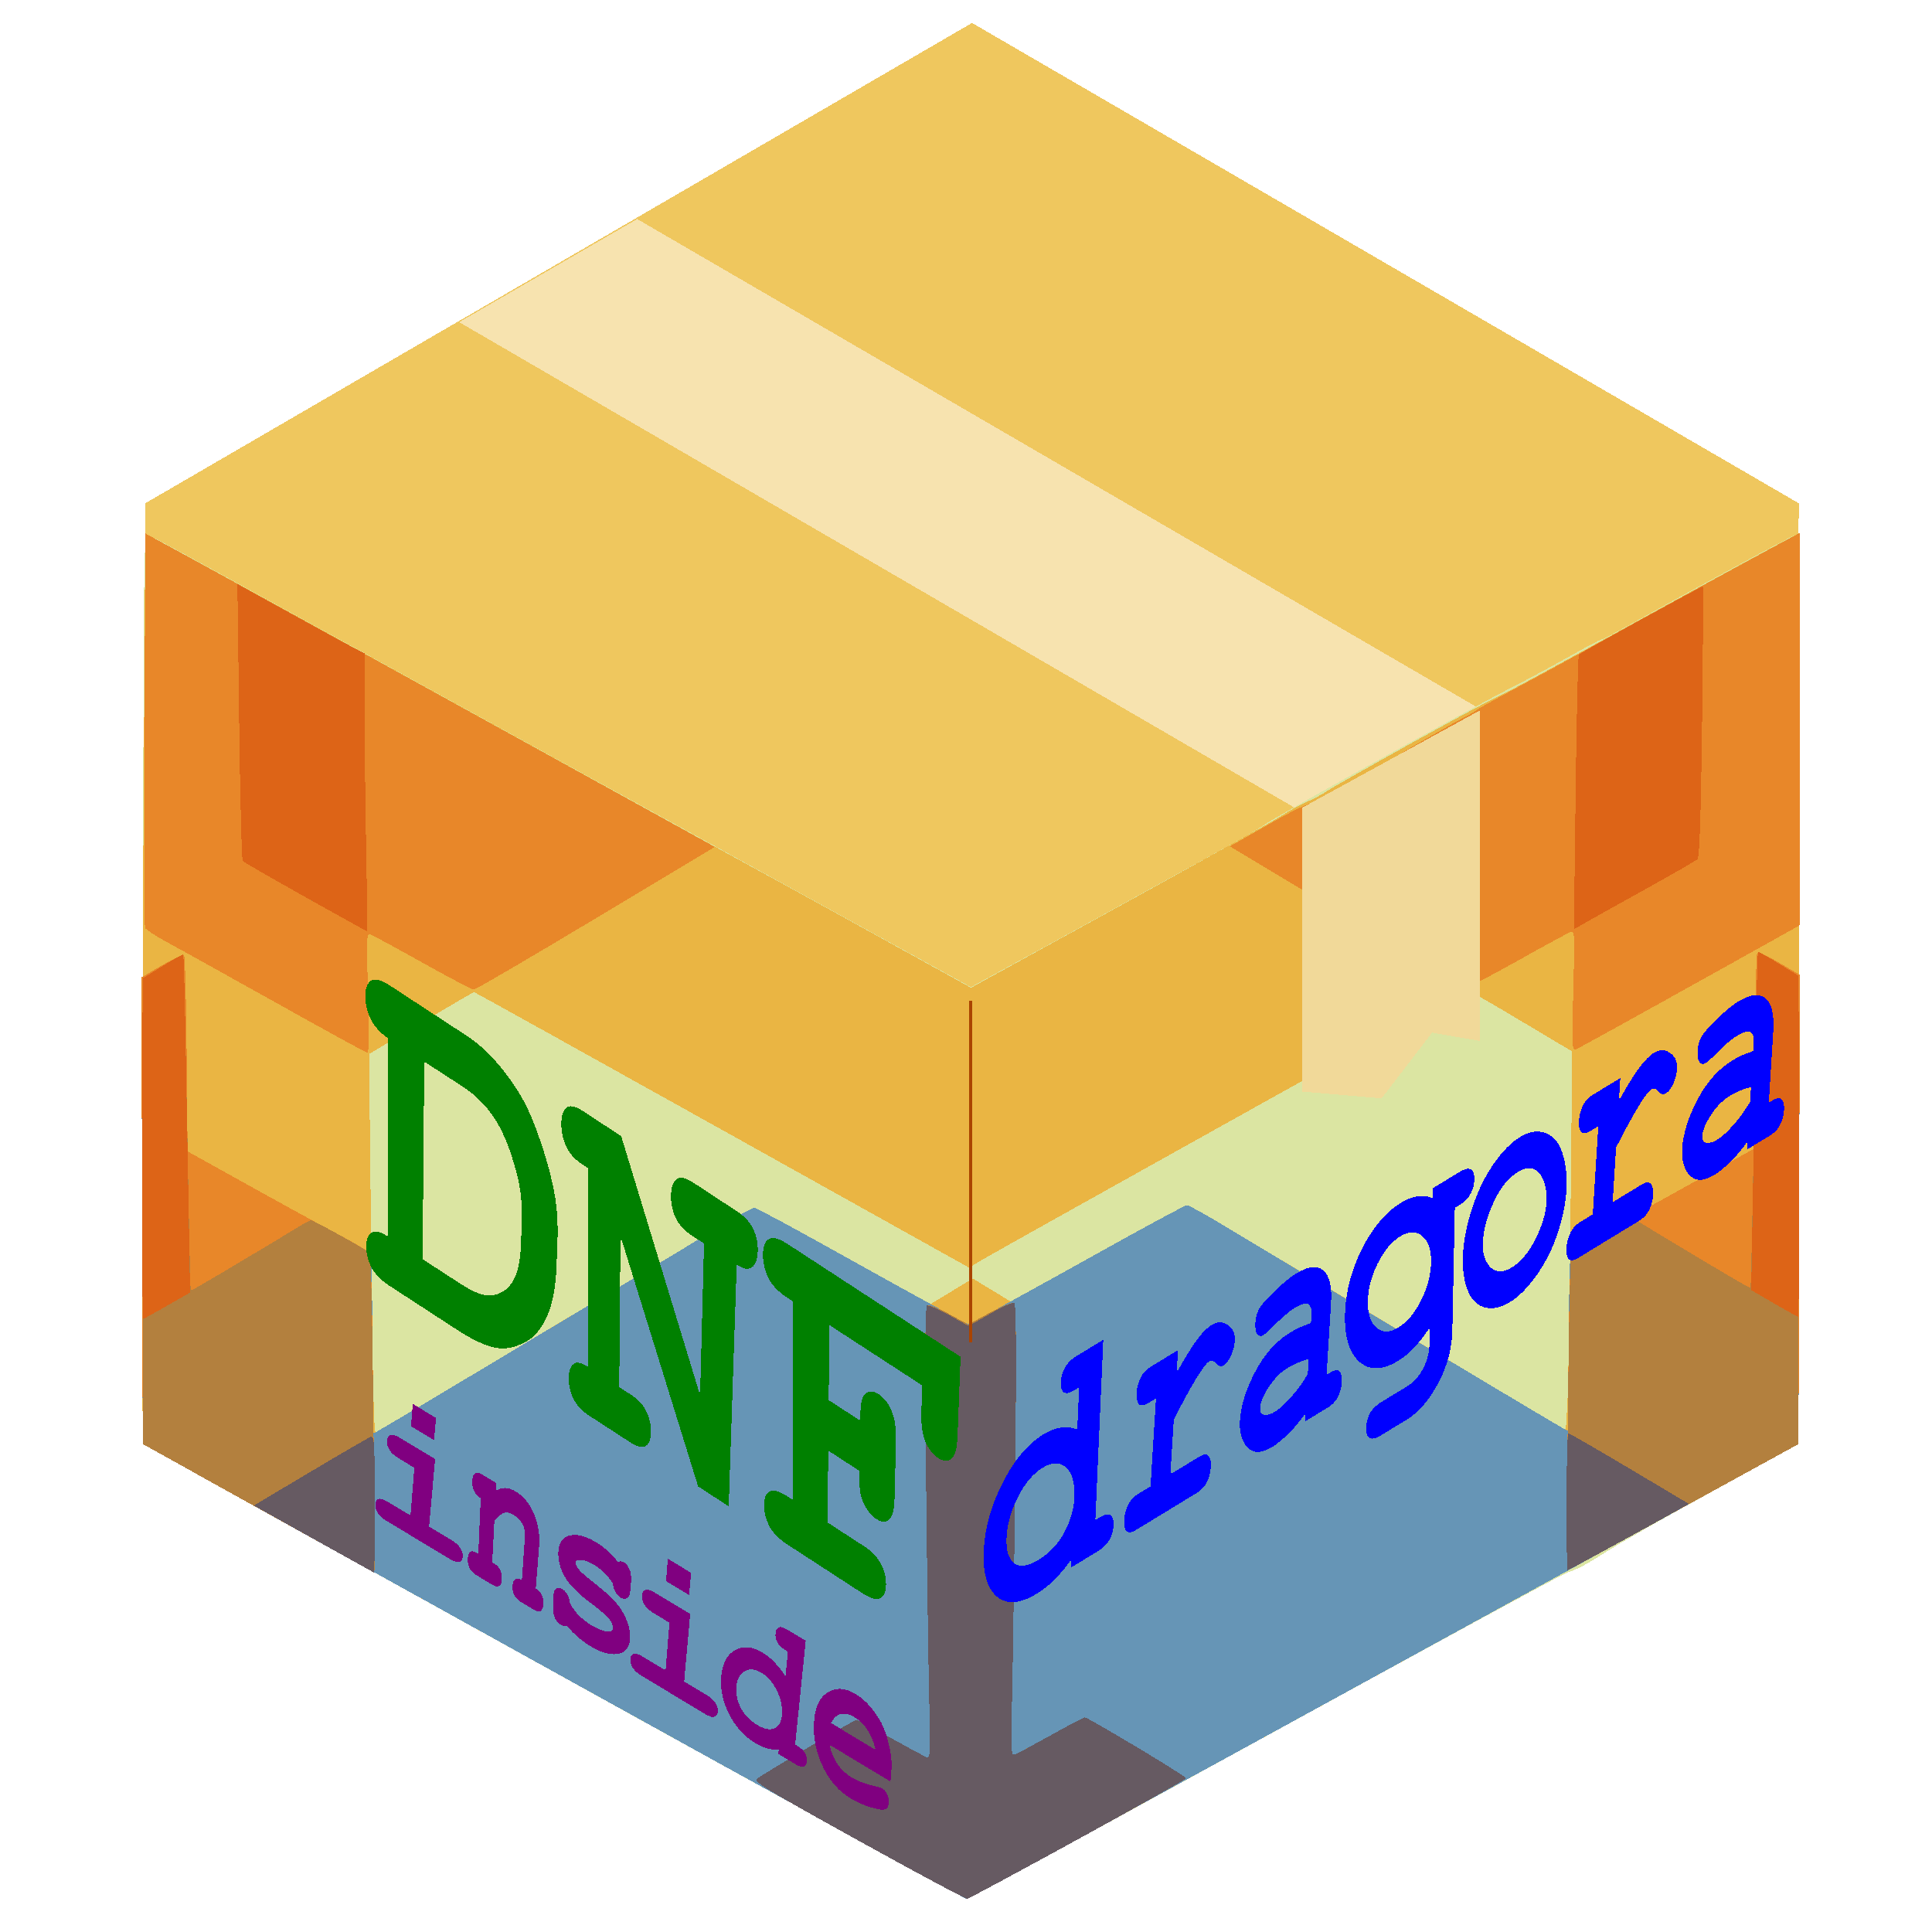 <?xml version="1.0" encoding="UTF-8" standalone="no"?>
<svg
   xmlns:dc="http://purl.org/dc/elements/1.1/"
   xmlns:cc="http://creativecommons.org/ns#"
   xmlns:rdf="http://www.w3.org/1999/02/22-rdf-syntax-ns#"
   xmlns:svg="http://www.w3.org/2000/svg"
   xmlns="http://www.w3.org/2000/svg"
   xmlns:sodipodi="http://sodipodi.sourceforge.net/DTD/sodipodi-0.dtd"
   xmlns:inkscape="http://www.inkscape.org/namespaces/inkscape"
   sodipodi:docname="dnfdragora-logo.svg"
   inkscape:version="0.91 r13725"
   version="1.1"
   id="svg4136"
   width="16"
   viewBox="0 0 16 16"
   height="16"
   inkscape:export-filename="F:\dev\dnfdragora\share\images\256x256\dnfdragora-logo.png"
   inkscape:export-xdpi="1440"
   inkscape:export-ydpi="1440"
   shape-rendering="crispEdges">
  <sodipodi:namedview
     inkscape:current-layer="svg4136"
     inkscape:window-maximized="1"
     inkscape:window-y="-8"
     inkscape:window-x="-8"
     inkscape:cy="8.6891373"
     inkscape:cx="1.9925415"
     inkscape:zoom="28.963094"
     inkscape:snap-bbox="true"
     inkscape:snap-grids="true"
     showgrid="false"
     id="namedview4152"
     inkscape:window-height="1137"
     inkscape:window-width="1920"
     inkscape:pageshadow="2"
     inkscape:pageopacity="0"
     guidetolerance="10"
     gridtolerance="10"
     objecttolerance="10"
     borderopacity="1"
     bordercolor="#666666"
     pagecolor="#ffffff"
     units="px" />
  <defs
     id="defs4154" />
  <path
     d="m 0.437,16.883 c -0.001,0 -0.002,0.001 -0.002,0.003 0,0.001 0.001,0.003 0.002,0.003 0.001,0 0.002,-0.001 0.002,-0.003 0,-0.001 -0.001,-0.003 -0.002,-0.003 z"
     id="path4138"
     inkscape:export-xdpi="839"
     inkscape:export-ydpi="839"
     style="opacity:1;fill:none;stroke:none;stroke-opacity:1"
     inkscape:connector-curvature="0" />
  <path
     d="m 1.203,4.168 6.847,-3.978 6.847,3.978 -0.004,0.525 L 8.05,8.674 1.206,4.7 1.203,4.168 Z"
     id="path4140"
     inkscape:export-xdpi="72.573555"
     inkscape:export-ydpi="72.573555"
     inkscape:connector-curvature="0"
     style="fill:#efc75e" />
  <path
     d="M 3.803,2.668 11.281,7.014 12.63,6.088 5.277,1.814 Z"
     id="path4148"
     inkscape:export-xdpi="72.573555"
     inkscape:export-ydpi="72.573555"
     inkscape:connector-curvature="0"
     style="fill:#f7e3af" />
  <g
     id="g6718"
     transform="matrix(0.021,0,0,0.021,0.263,3.635)"
     inkscape:export-xdpi="72.573555"
     inkscape:export-ydpi="72.573555">
    <path
       style="fill:#dbe5a2"
       d="m 369.256,575.615 c -0.825,0.177 -61.125,-32.717 -134,-73.098 C 162.381,462.137 89.481,421.736 73.256,412.738 l -29.5,-16.361 0.012,-98.86 c 0.006,-54.373 0.119,-135.184 0.25,-179.579 0.226,-76.405 0.332,-80.683 1.988,-80.055 0.963,0.365 12.55,6.582 25.75,13.816 13.2,7.234 45.6,25.083 72,39.665 26.4,14.581 66.45,36.646 89,49.033 22.55,12.387 62.741,34.498 89.313,49.136 l 48.313,26.614 5.187,-2.845 c 2.853,-1.564 8.337,-4.557 12.187,-6.65 3.85,-2.093 11.387,-6.211 16.75,-9.15 5.362,-2.94 14.25,-7.82 19.75,-10.845 5.5,-3.025 14.5,-7.975 20,-11 5.5,-3.025 14.613,-8.025 20.25,-11.111 5.638,-3.086 12.275,-6.769 14.75,-8.185 2.475,-1.416 6.3,-3.779 8.5,-5.251 2.2,-1.472 22.417,-12.9 44.928,-25.395 22.51,-12.495 45.46,-24.99 51,-27.767 5.54,-2.777 15.539,-8.141 22.219,-11.92 6.681,-3.779 12.502,-6.871 12.935,-6.871 0.434,0 5.205,-2.475 10.603,-5.5 5.398,-3.025 14.202,-7.913 19.565,-10.863 5.362,-2.949 17.625,-9.628 27.25,-14.841 9.625,-5.213 18.289,-9.761 19.253,-10.107 1.667,-0.598 1.74,8.182 1.5,178.95 l -0.253,179.579 -33.029,18.141 c -18.166,9.978 -36.616,20.44 -41,23.25 -4.384,2.81 -9.519,5.904 -11.412,6.875 -1.893,0.971 -4.593,2.104 -6,2.517 -1.407,0.413 -54.758,29.413 -118.558,64.444 -63.8,35.031 -116.675,63.837 -117.5,64.014 z"
       id="path6732"
       inkscape:connector-curvature="0" />
    <path
       style="fill:#eab543"
       d="m 368.696,575.803 c -0.583,0.011 -73.933,-40.355 -163,-89.702 L 43.756,396.38 43.525,337.018 c -0.127,-32.649 0.098,-113.454 0.5,-179.566 l 0.731,-120.204 18.5,10.029 c 10.175,5.516 29.975,16.357 44,24.092 14.025,7.735 34.275,18.901 45,24.814 10.725,5.913 32.775,18.064 49,27.003 16.225,8.939 38.05,20.992 48.5,26.785 10.45,5.793 25.75,14.206 34,18.697 8.25,4.49 26.025,14.253 39.5,21.695 13.475,7.442 29.593,16.356 35.817,19.808 l 11.317,6.278 3.683,-2.035 c 2.026,-1.119 28.433,-15.628 58.683,-32.241 30.25,-16.614 57.328,-31.74 60.174,-33.614 2.846,-1.874 7.285,-4.313 9.865,-5.419 2.58,-1.106 5.877,-2.842 7.326,-3.859 1.449,-1.016 15.91,-9.246 32.135,-18.288 16.225,-9.042 31.525,-17.316 34,-18.386 2.475,-1.07 14.625,-7.516 27,-14.323 12.375,-6.807 34.425,-18.923 49,-26.924 14.575,-8.001 30.664,-16.755 35.753,-19.453 l 9.253,-4.906 -0.253,179.69 -0.253,179.69 -163.5,89.702 c -89.925,49.336 -163.977,89.711 -164.561,89.722 z M 137.506,390.927 c 1.238,-0.803 23.625,-14.263 49.75,-29.913 26.125,-15.65 50.119,-30.007 53.321,-31.906 3.201,-1.899 8.151,-4.856 11,-6.571 2.849,-1.716 11.254,-6.775 18.679,-11.243 7.425,-4.468 14.031,-8.127 14.681,-8.131 0.649,-0.004 16.53,8.562 35.291,19.036 l 34.11,19.042 8.386,-5.065 8.386,-5.065 7.526,4.569 7.526,4.569 34.117,-19.046 c 18.764,-10.475 34.648,-19.043 35.297,-19.039 0.649,0.004 7.256,3.662 14.681,8.131 7.425,4.468 15.86,9.528 18.743,11.243 2.884,1.716 13.684,8.161 24,14.324 10.316,6.162 35.182,21.08 55.257,33.15 20.075,12.07 36.57,21.878 36.655,21.796 0.086,-0.082 0.41,-5.1 0.722,-11.15 0.312,-6.05 0.86,-39.596 1.218,-74.546 l 0.652,-63.546 -20.736,-12.354 c -20.311,-12.101 -20.79,-12.322 -23.374,-10.818 -1.451,0.845 -43.588,24.344 -93.638,52.221 -50.05,27.877 -93.047,51.928 -95.549,53.447 l -4.549,2.762 -97.397,-54.334 c -53.569,-29.884 -97.596,-54.334 -97.839,-54.334 -0.243,0 -9.659,5.491 -20.924,12.203 l -20.482,12.203 0.727,65.047 c 0.4,35.776 0.816,66.622 0.925,68.547 0.109,1.925 0.286,6.364 0.394,9.865 0.195,6.351 0.2,6.362 2.445,4.906 z"
       id="path6730"
       inkscape:connector-curvature="0" />
    <path
       style="fill:#6695b6"
       d="m 368.692,575.803 c -0.585,0.011 -73.935,-40.357 -163,-89.707 l -161.936,-89.727 -0.255,-92.008 -0.255,-92.008 8.05,-4.72 c 4.428,-2.596 8.368,-4.403 8.755,-4.015 0.388,0.387 0.861,17.951 1.053,39.031 l 0.348,38.327 21.981,12.212 c 12.09,6.717 24.083,13.325 26.652,14.685 2.569,1.36 8.271,4.433 12.671,6.829 4.4,2.396 8.782,4.941 9.738,5.656 1.591,1.19 1.743,4.276 1.798,36.55 0.033,19.387 0.282,35.25 0.554,35.25 0.272,0 22.863,-13.41 50.202,-29.799 27.339,-16.39 52.327,-31.352 55.528,-33.25 3.201,-1.898 8.151,-4.854 11,-6.57 2.849,-1.716 11.254,-6.775 18.679,-11.243 7.425,-4.468 14.026,-8.127 14.669,-8.131 0.643,-0.004 14.593,7.487 31,16.646 16.407,9.159 35.13,19.518 41.607,23.021 l 11.776,6.369 9.724,-5.221 c 5.348,-2.872 24.493,-13.456 42.544,-23.521 18.051,-10.065 33.351,-18.297 34,-18.293 0.649,0.004 7.256,3.662 14.681,8.131 7.425,4.468 15.831,9.528 18.679,11.243 2.849,1.716 7.799,4.672 11,6.57 3.201,1.898 28.189,16.86 55.528,33.25 27.339,16.39 49.93,29.799 50.202,29.799 0.272,0 0.521,-15.863 0.554,-35.25 0.054,-32.273 0.206,-35.36 1.798,-36.55 0.956,-0.715 5.338,-3.26 9.738,-5.656 4.4,-2.396 10.102,-5.469 12.671,-6.829 2.569,-1.36 14.563,-7.969 26.652,-14.685 l 21.981,-12.212 0.348,-38.327 c 0.191,-21.08 0.665,-38.643 1.053,-39.031 0.388,-0.387 4.327,1.419 8.755,4.015 l 8.05,4.72 -0.255,92.513 -0.255,92.513 -163.5,89.702 c -89.925,49.336 -163.979,89.711 -164.564,89.722 z M 132.494,242.142 c -0.406,-0.008 -14.463,-7.686 -31.238,-17.061 -16.775,-9.376 -33.2,-18.526 -36.5,-20.333 -3.3,-1.808 -9.075,-4.992 -12.834,-7.077 -3.759,-2.084 -7.025,-4.29 -7.258,-4.902 -0.233,-0.612 -0.308,-35.854 -0.166,-78.318 l 0.258,-77.206 16,8.753 c 8.8,4.814 30.175,16.565 47.5,26.113 17.325,9.548 39.825,21.953 50,27.567 10.175,5.614 29.975,16.528 44,24.252 14.025,7.725 34.856,19.204 46.291,25.51 l 20.791,11.465 -46.873,28.126 c -25.78,15.469 -47.444,28.126 -48.141,28.126 -0.698,0 -9.661,-4.697 -19.918,-10.439 -10.257,-5.741 -19.506,-10.766 -20.552,-11.165 -1.848,-0.706 -1.884,-0.046 -1.262,22.939 0.352,13.016 0.308,23.659 -0.098,23.651 z m 476.413,-1.405 c -1.492,0.572 -1.577,-1.413 -0.989,-23.143 0.624,-23.087 0.588,-23.748 -1.26,-23.042 -1.046,0.4 -10.295,5.424 -20.552,11.165 -10.257,5.741 -19.22,10.439 -19.916,10.439 -0.696,0 -22.068,-12.48 -47.491,-27.733 l -46.225,-27.733 15.471,-8.766 c 11.086,-6.281 16.099,-8.608 17.684,-8.21 1.604,0.403 4.676,-1.084 11.17,-5.407 4.927,-3.28 16.607,-10.449 25.957,-15.931 9.35,-5.483 18.976,-10.966 21.391,-12.186 2.415,-1.22 4.89,-2.649 5.5,-3.176 0.61,-0.527 8.309,-4.801 17.109,-9.498 8.8,-4.697 21.4,-11.585 28,-15.308 6.6,-3.723 17.4,-9.713 24,-13.312 6.6,-3.599 21.45,-11.701 33,-18.004 11.55,-6.303 22.012,-11.988 23.25,-12.633 l 2.25,-1.172 0,77.34 0,77.34 -7.75,4.344 c -4.263,2.389 -9.775,5.465 -12.25,6.834 -2.475,1.369 -18.499,10.292 -35.609,19.828 -17.11,9.536 -31.843,17.619 -32.74,17.964 z"
       id="path6728"
       inkscape:connector-curvature="0" />
    <path
       style="fill:#e88729"
       d="m 368.882,575.739 c -0.619,0.09 -19.903,-10.242 -42.854,-22.96 -36.75,-20.364 -41.523,-23.28 -40,-24.439 0.951,-0.724 9.975,-6.237 20.054,-12.25 10.079,-6.013 18.686,-10.934 19.127,-10.934 0.441,0 6.439,3.147 13.328,6.994 6.889,3.847 13.293,7.289 14.231,7.649 1.589,0.61 1.666,-1.021 1.123,-23.744 -0.321,-13.419 -0.882,-53.471 -1.248,-89.004 -0.501,-48.736 -0.378,-64.782 0.501,-65.326 0.641,-0.396 4.54,1.131 8.663,3.394 l 7.497,4.115 8.457,-4.61 c 4.651,-2.535 8.978,-4.288 9.615,-3.894 0.869,0.537 0.992,16.836 0.493,65.321 -0.366,35.533 -0.927,75.585 -1.248,89.004 -0.543,22.723 -0.466,24.354 1.123,23.744 0.938,-0.36 7.342,-3.802 14.231,-7.649 6.889,-3.847 12.895,-6.994 13.347,-6.994 0.452,0 9.621,5.257 20.377,11.682 10.756,6.425 19.556,11.981 19.556,12.347 0,0.366 -19.181,11.178 -42.625,24.028 -23.443,12.85 -43.131,23.436 -43.75,23.526 z M 135.093,447.08 c -0.185,-0.042 -20.811,-11.472 -45.836,-25.399 l -45.5,-25.322 -0.255,-92.003 -0.255,-92.003 8.05,-4.72 c 4.428,-2.596 8.368,-4.403 8.755,-4.015 0.388,0.387 0.861,17.951 1.053,39.031 l 0.348,38.327 21.981,12.212 c 12.09,6.717 24.083,13.325 26.652,14.685 2.569,1.36 8.271,4.433 12.671,6.829 4.4,2.396 8.74,4.941 9.644,5.656 1.481,1.171 1.713,7.536 2.336,64.05 0.381,34.513 0.541,62.715 0.356,62.673 z m 470.442,-0.923 c -0.248,0 -0.14,-28.238 0.241,-62.75 0.623,-56.514 0.855,-62.879 2.336,-64.05 0.904,-0.715 5.244,-3.26 9.644,-5.656 4.4,-2.396 10.102,-5.469 12.671,-6.829 2.569,-1.36 14.563,-7.969 26.652,-14.685 l 21.981,-12.212 0.348,-38.327 c 0.191,-21.08 0.665,-38.643 1.053,-39.031 0.388,-0.387 4.327,1.419 8.755,4.015 l 8.05,4.72 -0.255,92.515 -0.255,92.515 -45.385,24.887 c -24.962,13.688 -45.588,24.887 -45.836,24.887 z M 132.494,242.142 c -0.406,-0.008 -14.463,-7.686 -31.238,-17.061 -16.775,-9.376 -33.2,-18.526 -36.5,-20.333 -3.3,-1.808 -9.075,-4.992 -12.834,-7.077 -3.759,-2.084 -7.025,-4.29 -7.258,-4.902 -0.233,-0.612 -0.308,-35.854 -0.166,-78.318 l 0.258,-77.206 16,8.753 c 8.8,4.814 30.175,16.565 47.5,26.113 17.325,9.548 39.825,21.953 50,27.567 10.175,5.614 29.975,16.528 44,24.252 14.025,7.725 34.856,19.204 46.291,25.51 l 20.791,11.465 -46.873,28.126 c -25.78,15.469 -47.444,28.126 -48.141,28.126 -0.698,0 -9.661,-4.697 -19.918,-10.439 -10.257,-5.741 -19.506,-10.766 -20.552,-11.165 -1.848,-0.706 -1.884,-0.046 -1.262,22.939 0.352,13.016 0.308,23.659 -0.098,23.651 z m 476.413,-1.405 c -1.492,0.572 -1.577,-1.413 -0.989,-23.143 0.624,-23.087 0.588,-23.748 -1.26,-23.042 -1.046,0.4 -10.295,5.424 -20.552,11.165 -10.257,5.741 -19.22,10.439 -19.916,10.439 -0.696,0 -22.068,-12.48 -47.491,-27.733 l -46.225,-27.733 15.471,-8.766 c 11.086,-6.281 16.099,-8.608 17.684,-8.21 1.604,0.403 4.676,-1.084 11.17,-5.407 4.927,-3.28 16.607,-10.449 25.957,-15.931 9.35,-5.483 18.976,-10.966 21.391,-12.186 2.415,-1.22 4.89,-2.649 5.5,-3.176 0.61,-0.527 8.309,-4.801 17.109,-9.498 8.8,-4.697 21.4,-11.585 28,-15.308 6.6,-3.723 17.4,-9.713 24,-13.312 6.6,-3.599 21.45,-11.701 33,-18.004 11.55,-6.303 22.012,-11.988 23.25,-12.633 l 2.25,-1.172 0,77.34 0,77.34 -7.75,4.344 c -4.263,2.389 -9.775,5.465 -12.25,6.834 -2.475,1.369 -18.499,10.292 -35.609,19.828 -17.11,9.536 -31.843,17.619 -32.74,17.964 z"
       id="path6726"
       inkscape:connector-curvature="0" />
    <path
       style="fill:#b3803e"
       d="m 368.882,575.739 c -0.619,0.09 -19.903,-10.242 -42.854,-22.96 -36.75,-20.364 -41.523,-23.28 -40,-24.439 0.951,-0.724 9.975,-6.237 20.054,-12.25 10.079,-6.013 18.686,-10.934 19.127,-10.934 0.441,0 6.439,3.147 13.328,6.994 6.889,3.847 13.293,7.289 14.231,7.649 1.589,0.61 1.666,-1.021 1.123,-23.744 -0.321,-13.419 -0.882,-53.471 -1.248,-89.004 -0.501,-48.736 -0.378,-64.782 0.501,-65.326 0.641,-0.396 4.54,1.131 8.663,3.394 l 7.497,4.115 8.457,-4.61 c 4.651,-2.535 8.978,-4.288 9.615,-3.894 0.869,0.537 0.992,16.836 0.493,65.321 -0.366,35.533 -0.927,75.585 -1.248,89.004 -0.543,22.723 -0.466,24.354 1.123,23.744 0.938,-0.36 7.342,-3.802 14.231,-7.649 6.889,-3.847 12.895,-6.994 13.347,-6.994 0.452,0 9.621,5.257 20.377,11.682 10.756,6.425 19.556,11.981 19.556,12.347 0,0.366 -19.181,11.178 -42.625,24.028 -23.443,12.85 -43.131,23.436 -43.75,23.526 z M 135.093,447.08 c -0.185,-0.042 -20.811,-11.472 -45.836,-25.399 l -45.5,-25.322 0,-91.812 0,-91.812 7.849,-4.856 c 4.317,-2.671 7.979,-4.713 8.139,-4.538 0.16,0.175 0.553,14.493 0.874,31.818 0.321,17.325 0.878,47.025 1.239,66 0.36,18.975 0.732,34.597 0.827,34.716 0.095,0.119 7.35,-4.069 16.122,-9.307 8.773,-5.238 16.839,-10.06 17.926,-10.716 1.087,-0.656 4.358,-2.656 7.269,-4.443 2.912,-1.788 5.68,-3.25 6.151,-3.25 0.472,0 5.75,2.728 11.731,6.063 5.98,3.334 11.158,6.372 11.507,6.75 0.349,0.378 0.95,28.925 1.336,63.437 0.386,34.513 0.551,62.715 0.366,62.673 z m 470.442,-0.923 c -0.248,0 -0.135,-28.238 0.251,-62.75 0.386,-34.513 0.988,-63.059 1.336,-63.437 0.349,-0.378 5.527,-3.416 11.507,-6.75 5.98,-3.334 11.259,-6.063 11.731,-6.063 0.472,0 3.24,1.462 6.151,3.25 2.912,1.788 6.183,3.787 7.269,4.443 1.087,0.656 9.153,5.479 17.926,10.716 8.773,5.238 16.028,9.426 16.122,9.307 0.095,-0.119 0.467,-15.741 0.827,-34.716 0.36,-18.975 0.918,-48.675 1.239,-66 0.321,-17.325 0.714,-31.643 0.874,-31.818 0.16,-0.175 3.823,1.867 8.139,4.538 l 7.849,4.856 0,92.325 0,92.325 -45.385,24.887 c -24.962,13.688 -45.588,24.887 -45.836,24.887 z M 132.145,194.112 c -0.214,-0.025 -11.149,-6.082 -24.301,-13.462 -13.152,-7.38 -24.24,-13.772 -24.641,-14.205 -0.401,-0.433 -1.037,-25.182 -1.413,-54.996 l -0.684,-54.208 20.826,11.513 c 11.454,6.332 22.738,12.478 25.076,13.657 l 4.25,2.145 0.024,24.551 c 0.013,13.503 0.301,38.163 0.639,54.801 0.338,16.637 0.44,30.23 0.226,30.205 z m 480.32,-3.201 -4.291,2.483 0.661,-53.869 c 0.364,-29.628 0.944,-54.151 1.291,-54.496 0.346,-0.345 11.394,-6.533 24.549,-13.75 13.156,-7.218 24.099,-13.123 24.318,-13.123 0.219,0 0.095,23.962 -0.275,53.25 -0.479,37.879 -1.004,53.564 -1.818,54.339 -0.629,0.599 -9.919,5.947 -20.644,11.886 -10.725,5.938 -21.431,11.915 -23.791,13.28 z"
       id="path6724"
       inkscape:connector-curvature="0" />
    <path
       style="fill:#dd6417"
       d="m 368.882,575.739 c -0.619,0.09 -19.903,-10.242 -42.854,-22.96 -36.75,-20.364 -41.523,-23.28 -40,-24.439 0.951,-0.724 9.975,-6.237 20.054,-12.25 10.079,-6.013 18.686,-10.934 19.127,-10.934 0.441,0 6.439,3.147 13.328,6.994 6.889,3.847 13.293,7.289 14.231,7.649 1.589,0.61 1.666,-1.021 1.123,-23.744 -0.321,-13.419 -0.882,-53.471 -1.248,-89.004 -0.457,-44.409 -0.339,-64.806 0.377,-65.249 0.573,-0.354 4.512,1.314 8.753,3.707 l 7.711,4.351 8.458,-4.867 c 4.652,-2.677 8.938,-4.57 9.525,-4.207 0.75,0.463 0.87,19.877 0.403,65.265 -0.366,35.533 -0.927,75.585 -1.248,89.004 -0.543,22.723 -0.466,24.354 1.123,23.744 0.938,-0.36 7.342,-3.802 14.231,-7.649 6.889,-3.847 12.895,-6.994 13.347,-6.994 0.452,0 9.621,5.257 20.377,11.682 10.756,6.425 19.556,11.981 19.556,12.347 0,0.366 -19.181,11.178 -42.625,24.028 -23.443,12.85 -43.131,23.436 -43.75,23.526 z M 135.006,447.086 c -0.138,-0.039 -10.867,-6.009 -23.843,-13.266 L 87.57,420.624 109.772,407.413 c 12.212,-7.266 22.941,-13.494 23.843,-13.841 1.496,-0.574 1.641,1.76 1.641,26.477 0,14.909 -0.113,27.075 -0.25,27.036 z m 470.628,-0.929 c -0.208,0 -0.378,-12.15 -0.378,-27 0,-14.85 0.338,-27 0.751,-27 0.413,0 11.262,6.253 24.108,13.895 l 23.357,13.895 -4.358,2.505 c -2.397,1.378 -13.075,7.275 -23.729,13.105 -10.654,5.83 -19.542,10.601 -19.75,10.601 z M 44.084,346.992 c -0.463,0.185 -0.726,-29.948 -0.585,-66.962 l 0.257,-67.298 7.849,-4.856 c 4.317,-2.671 7.979,-4.713 8.139,-4.538 0.16,0.175 0.555,14.493 0.878,31.818 0.323,17.325 0.863,47.25 1.199,66.5 l 0.611,35 -8.753,5 c -4.814,2.75 -9.132,5.151 -9.595,5.336 z m 652.429,-0.915 c -0.416,-0.044 -4.73,-2.406 -9.586,-5.25 l -8.828,-5.17 0.602,-35 c 0.331,-19.25 0.866,-49.175 1.189,-66.5 0.323,-17.325 0.718,-31.643 0.878,-31.818 0.16,-0.175 3.823,1.867 8.139,4.538 l 7.849,4.856 0.257,67.212 c 0.141,36.967 -0.084,67.176 -0.5,67.132 z m -564.368,-151.965 c -0.214,-0.025 -11.149,-6.082 -24.301,-13.462 -13.152,-7.38 -24.24,-13.772 -24.641,-14.205 -0.401,-0.433 -1.037,-25.182 -1.413,-54.996 l -0.684,-54.208 20.826,11.513 c 11.454,6.332 22.738,12.478 25.076,13.657 l 4.25,2.145 0.024,24.551 c 0.013,13.503 0.301,38.163 0.639,54.801 0.338,16.637 0.44,30.23 0.226,30.205 z m 480.32,-3.201 -4.291,2.483 0.661,-53.869 c 0.364,-29.628 0.944,-54.151 1.291,-54.496 0.346,-0.345 11.394,-6.533 24.549,-13.75 13.156,-7.218 24.099,-13.123 24.318,-13.123 0.219,0 0.095,23.962 -0.275,53.25 -0.479,37.879 -1.004,53.564 -1.818,54.339 -0.629,0.599 -9.919,5.947 -20.644,11.886 -10.725,5.938 -21.431,11.915 -23.791,13.28 z"
       id="path6722"
       inkscape:connector-curvature="0" />
    <path
       style="fill:#665a62"
       d="m 368.882,575.739 c -0.619,0.09 -19.903,-10.242 -42.854,-22.96 -36.75,-20.364 -41.523,-23.28 -40,-24.439 0.951,-0.724 9.975,-6.237 20.054,-12.25 10.079,-6.013 18.686,-10.934 19.127,-10.934 0.441,0 6.439,3.147 13.328,6.994 6.889,3.847 13.293,7.289 14.231,7.649 1.589,0.61 1.666,-1.021 1.123,-23.744 -0.321,-13.419 -0.882,-53.471 -1.248,-89.004 -0.457,-44.409 -0.339,-64.806 0.377,-65.249 0.573,-0.354 4.512,1.314 8.753,3.707 l 7.711,4.351 8.458,-4.867 c 4.652,-2.677 8.938,-4.57 9.525,-4.207 0.75,0.463 0.87,19.877 0.403,65.265 -0.366,35.533 -0.927,75.585 -1.248,89.004 -0.543,22.723 -0.466,24.354 1.123,23.744 0.938,-0.36 7.342,-3.802 14.231,-7.649 6.889,-3.847 12.895,-6.994 13.347,-6.994 0.452,0 9.621,5.257 20.377,11.682 10.756,6.425 19.556,11.981 19.556,12.347 0,0.366 -19.181,11.178 -42.625,24.028 -23.443,12.85 -43.131,23.436 -43.75,23.526 z M 135.006,447.086 c -0.138,-0.039 -10.867,-6.009 -23.843,-13.266 L 87.57,420.624 109.772,407.413 c 12.212,-7.266 22.941,-13.494 23.843,-13.841 1.496,-0.574 1.641,1.76 1.641,26.477 0,14.909 -0.113,27.075 -0.25,27.036 z m 470.628,-0.929 c -0.208,0 -0.378,-12.15 -0.378,-27 0,-14.85 0.338,-27 0.751,-27 0.413,0 11.262,6.253 24.108,13.895 l 23.357,13.895 -4.358,2.505 c -2.397,1.378 -13.075,7.275 -23.729,13.105 -10.654,5.83 -19.542,10.601 -19.75,10.601 z"
       id="path6720"
       inkscape:connector-curvature="0" />
  </g>
  <path
     d="m 10.786,6.688 0,2.352 0.656,0.056 0.418,-0.544 0.393,0.068 0,-2.735 z"
     id="path4146"
     inkscape:export-xdpi="72.573555"
     inkscape:export-ydpi="72.573555"
     inkscape:connector-curvature="0"
     style="fill:#f1d999" />
  <rect
     style="opacity:1;fill:none;stroke:none;stroke-width:1.013;stroke-miterlimit:4;stroke-dasharray:none;stroke-opacity:1"
     id="rect6790"
     width="3.709"
     height="3.859"
     x="8.788"
     y="9.796"
     ry="0.239"
     rx="0.228"
     inkscape:export-xdpi="72.573555"
     inkscape:export-ydpi="72.573555" />
  <rect
     style="opacity:1;fill:#aa4400;stroke:none;stroke-width:1.013;stroke-miterlimit:4;stroke-dasharray:none;stroke-opacity:1"
     id="rect7708"
     width="0.022"
     height="2.826"
     x="8.028"
     y="8.29"
     inkscape:export-xdpi="72.573555"
     inkscape:export-ydpi="72.573555" />
  <g
     id="g5434"
     transform="matrix(0.281,-0.674,0.54,0.351,-53.638,38.003)"
     inkscape:export-xdpi="72.573555"
     inkscape:export-ydpi="72.573555">
    <path
       d="m 75.543,65.968 c 0,0 1.92,-0.998 1.92,-0.998 0.002,-0.119 0.026,-0.218 0.073,-0.299 0.048,-0.082 0.111,-0.143 0.186,-0.183 0.078,-0.041 0.14,-0.045 0.188,-0.014 0.049,0.033 0.074,0.117 0.074,0.253 0,0 -0.003,1.181 -0.003,1.181 0,0.183 -0.031,0.377 -0.094,0.582 -0.063,0.206 -0.142,0.384 -0.238,0.535 -0.072,0.114 -0.171,0.243 -0.295,0.387 -0.124,0.145 -0.246,0.266 -0.367,0.366 -0.12,0.099 -0.267,0.188 -0.439,0.267 0,0 -0.234,0.108 -0.234,0.108 -0.205,0.095 -0.385,0.14 -0.542,0.135 -0.154,-0.005 -0.28,-0.047 -0.377,-0.126 -0.096,-0.078 -0.166,-0.16 -0.211,-0.247 -0.071,-0.138 -0.106,-0.344 -0.106,-0.618 0,0 0,-1.063 0,-1.063 0,-0.127 0.021,-0.229 0.063,-0.307 0.044,-0.076 0.1,-0.133 0.17,-0.17 0.068,-0.036 0.125,-0.039 0.169,-0.008 0.044,0.032 0.066,0.105 0.064,0.217 0,0 -10e-7,10e-7 -10e-7,10e-7 m 0,0.535 c 0,0 0,0.569 0,0.569 0,0.212 0.027,0.359 0.08,0.441 0.071,0.107 0.161,0.17 0.271,0.189 0.111,0.019 0.255,-0.013 0.433,-0.098 0,0 0.232,-0.11 0.232,-0.11 0.156,-0.074 0.293,-0.172 0.412,-0.295 0.187,-0.193 0.315,-0.373 0.385,-0.539 0.071,-0.165 0.107,-0.347 0.107,-0.544 0,0 0,-0.588 0,-0.588 0,0 -1.92,0.974 -1.92,0.974 0,0 0,0 0,0"
       style="font-style:normal;font-variant:normal;font-weight:bold;font-stretch:normal;font-size:12.5px;line-height:125%;font-family:'Courier New';-inkscape-font-specification:'Courier New, Bold';text-align:start;letter-spacing:0px;word-spacing:0px;writing-mode:lr-tb;text-anchor:start;fill:#008000;fill-opacity:1;stroke:none;stroke-width:1px;stroke-linecap:butt;stroke-linejoin:miter;stroke-opacity:1"
       id="path4203"
       inkscape:connector-curvature="0" />
    <path
       d="m 77.013,68.77 c 0,0 -1.47,0.746 -1.47,0.746 0,0 0,0.173 0,0.173 0,0.115 -0.022,0.208 -0.066,0.278 -0.043,0.071 -0.099,0.124 -0.169,0.158 -0.068,0.034 -0.124,0.037 -0.167,0.009 -0.042,-0.027 -0.063,-0.097 -0.063,-0.211 0,0 0,-0.622 0,-0.622 0,-0.114 0.021,-0.207 0.063,-0.278 0.044,-0.071 0.1,-0.124 0.17,-0.161 0.067,-0.035 0.122,-0.04 0.166,-0.015 0.044,0.025 0.066,0.088 0.066,0.19 0,0 1.92,-0.995 1.92,-0.995 0,0 0,-0.078 0,-0.078 0,-0.12 0.023,-0.219 0.07,-0.295 0.048,-0.076 0.111,-0.134 0.189,-0.175 0.078,-0.041 0.14,-0.048 0.188,-0.023 0.049,0.027 0.074,0.101 0.074,0.222 0,0 -0.003,0.585 -0.003,0.585 0,0 -2.009,2.255 -2.009,2.255 0,0 1.492,-0.716 1.492,-0.716 0,0 0,-0.18 0,-0.18 0,-0.12 0.023,-0.218 0.07,-0.293 0.048,-0.074 0.111,-0.13 0.189,-0.168 0.078,-0.038 0.14,-0.043 0.188,-0.016 0.049,0.028 0.074,0.103 0.074,0.225 0,0 -0.003,0.664 -0.003,0.664 0,0.122 -0.024,0.219 -0.071,0.292 -0.047,0.074 -0.11,0.13 -0.188,0.165 -0.076,0.035 -0.138,0.038 -0.186,0.01 -0.048,-0.028 -0.073,-0.094 -0.073,-0.198 0,0 -2.386,1.119 -2.386,1.119 0,0 0,-0.469 0,-0.469 0,0 1.936,-2.2 1.936,-2.2 0,0 -2e-6,2e-6 -2e-6,2e-6"
       style="font-style:normal;font-variant:normal;font-weight:bold;font-stretch:normal;font-size:12.5px;line-height:125%;font-family:'Courier New';-inkscape-font-specification:'Courier New, Bold';text-align:start;letter-spacing:0px;word-spacing:0px;writing-mode:lr-tb;text-anchor:start;fill:#008000;fill-opacity:1;stroke:none;stroke-width:1px;stroke-linecap:butt;stroke-linejoin:miter;stroke-opacity:1"
       id="path4205"
       inkscape:connector-curvature="0" />
    <path
       d="m 76.242,72.358 c 0,0 -0.699,0.353 -0.699,0.353 0,0 0,0.548 0,0.548 0,0.129 -0.022,0.231 -0.066,0.306 -0.043,0.076 -0.099,0.131 -0.169,0.165 -0.068,0.033 -0.124,0.032 -0.167,-0.002 -0.042,-0.033 -0.063,-0.113 -0.063,-0.24 0,0 0,-1.153 0,-1.153 0,-0.127 0.021,-0.229 0.063,-0.307 0.044,-0.076 0.1,-0.133 0.17,-0.17 0.068,-0.036 0.124,-0.037 0.166,-0.004 0.044,0.032 0.066,0.112 0.066,0.239 0,0 0,0.083 0,0.083 0,0 1.92,-0.993 1.92,-0.993 0,0 0,-0.087 0,-0.087 0,-0.134 0.023,-0.243 0.07,-0.325 0.048,-0.082 0.111,-0.143 0.189,-0.184 0.078,-0.041 0.14,-0.045 0.188,-0.014 0.049,0.033 0.074,0.117 0.074,0.253 0,0 -0.003,2.656 -0.003,2.656 0,0 -0.786,0.363 -0.786,0.363 -0.12,0.055 -0.206,0.069 -0.258,0.041 -0.05,-0.027 -0.076,-0.081 -0.076,-0.164 0,-0.081 0.025,-0.159 0.076,-0.234 0.051,-0.074 0.136,-0.14 0.258,-0.198 0,0 0.268,-0.127 0.268,-0.127 0,0 0,-1.423 0,-1.423 0,0 -0.73,0.369 -0.73,0.369 0,0 0,0.482 0,0.482 0.129,-0.064 0.213,-0.092 0.251,-0.084 0.08,0.016 0.12,0.076 0.12,0.178 0,0.081 -0.026,0.159 -0.079,0.235 -0.051,0.077 -0.136,0.144 -0.256,0.202 0,0 -0.565,0.273 -0.565,0.273 -0.116,0.056 -0.199,0.071 -0.249,0.044 -0.048,-0.026 -0.072,-0.079 -0.072,-0.159 0,-0.098 0.038,-0.193 0.114,-0.285 0.036,-0.044 0.117,-0.098 0.245,-0.161 0,0 0,-0.477 0,-0.477 0,0 -10e-7,10e-7 -10e-7,10e-7"
       style="font-style:normal;font-variant:normal;font-weight:bold;font-stretch:normal;font-size:12.5px;line-height:125%;font-family:'Courier New';-inkscape-font-specification:'Courier New, Bold';text-align:start;letter-spacing:0px;word-spacing:0px;writing-mode:lr-tb;text-anchor:start;fill:#008000;fill-opacity:1;stroke:none;stroke-width:1px;stroke-linecap:butt;stroke-linejoin:miter;stroke-opacity:1"
       id="path4207"
       inkscape:connector-curvature="0" />
  </g>
  <g
     style="fill:#0000ff"
     transform="matrix(-0.161,-0.354,0.302,-0.184,-0.356,53.457)"
     id="g6097">
    <path
       d="m 80.908,74.567 c 0,0 -3.212,-1.93 -3.212,-1.93 0,0 0,0.106 0,0.106 0,0.148 -0.028,0.237 -0.085,0.267 -0.055,0.032 -0.127,0.021 -0.217,-0.034 -0.088,-0.053 -0.161,-0.129 -0.217,-0.228 -0.055,-0.096 -0.082,-0.218 -0.082,-0.368 0,0 0,-0.728 0,-0.728 0,0 0.147,0.088 0.147,0.088 -0.08,-0.19 -0.141,-0.375 -0.182,-0.555 -0.041,-0.178 -0.062,-0.351 -0.062,-0.516 0,-0.467 0.13,-0.765 0.391,-0.894 0.263,-0.128 0.589,-0.075 0.979,0.159 0.408,0.245 0.756,0.603 1.044,1.076 0.288,0.473 0.432,0.925 0.432,1.356 0,0.162 -0.025,0.306 -0.074,0.433 -0.047,0.128 -0.119,0.238 -0.215,0.333 0,0 0.75,0.451 0.75,0.451 0,0 0,-0.106 0,-0.106 0,-0.15 0.027,-0.241 0.082,-0.272 0.057,-0.029 0.129,-0.016 0.218,0.037 0.09,0.054 0.163,0.129 0.218,0.225 0.057,0.099 0.085,0.223 0.085,0.373 0,0 0,0.729 0,0.729 0,0 0,0 0,0 m -2.559,-2.16 c 0.249,0.15 0.46,0.186 0.632,0.11 0.173,-0.077 0.259,-0.245 0.259,-0.506 0,-0.259 -0.086,-0.53 -0.259,-0.814 -0.173,-0.284 -0.38,-0.498 -0.623,-0.644 -0.221,-0.133 -0.404,-0.161 -0.547,-0.085 -0.141,0.077 -0.212,0.263 -0.212,0.559 0,0.293 0.071,0.564 0.212,0.813 0.143,0.25 0.322,0.439 0.538,0.569 0,0 0,0 0,0"
       style="font-style:normal;font-variant:normal;font-weight:bold;font-stretch:normal;font-size:medium;line-height:125%;font-family:'Courier New';-inkscape-font-specification:'Courier New, Bold';text-align:start;letter-spacing:0px;word-spacing:0px;writing-mode:lr-tb;text-anchor:start;fill:#0000ff;fill-opacity:1;stroke:none;stroke-width:1px;stroke-linecap:butt;stroke-linejoin:miter;stroke-opacity:1"
       id="path5444"
       inkscape:connector-curvature="0" />
    <path
       d="m 79.886,76.072 c 0,0 -0.399,-0.251 -0.399,-0.251 0.193,0.351 0.322,0.612 0.386,0.784 0.064,0.174 0.097,0.318 0.097,0.434 0,0.178 -0.077,0.301 -0.231,0.371 -0.104,0.048 -0.21,0.038 -0.318,-0.03 -0.091,-0.058 -0.169,-0.134 -0.234,-0.23 -0.062,-0.093 -0.093,-0.177 -0.093,-0.253 0,-0.067 0.039,-0.114 0.118,-0.138 0.079,-0.025 0.118,-0.066 0.118,-0.125 0,-0.076 -0.056,-0.226 -0.168,-0.449 -0.112,-0.222 -0.28,-0.517 -0.505,-0.885 0,0 -0.962,-0.606 -0.962,-0.606 0,0 0,0.777 0,0.777 0,0.131 -0.03,0.205 -0.09,0.222 -0.058,0.02 -0.135,1.15e-4 -0.23,-0.06 -0.093,-0.059 -0.17,-0.136 -0.23,-0.23 -0.058,-0.092 -0.087,-0.203 -0.087,-0.334 0,0 0,-1.647 0,-1.647 0,-0.131 0.029,-0.207 0.087,-0.227 0.06,-0.017 0.138,0.004 0.233,0.064 0.093,0.059 0.169,0.134 0.227,0.226 0.06,0.095 0.09,0.208 0.09,0.339 0,0 0,0.325 0,0.325 0,0 1.551,0.977 1.551,0.977 0,0 0,-0.197 0,-0.197 0,-0.131 0.029,-0.207 0.087,-0.227 0.06,-0.017 0.138,0.004 0.234,0.065 0.093,0.059 0.169,0.134 0.227,0.226 0.06,0.095 0.09,0.208 0.09,0.339 0,0 0,0.743 0,0.743 0,0 0,0 0,0"
       style="font-style:normal;font-variant:normal;font-weight:bold;font-stretch:normal;font-size:medium;line-height:125%;font-family:'Courier New';-inkscape-font-specification:'Courier New, Bold';text-align:start;letter-spacing:0px;word-spacing:0px;writing-mode:lr-tb;text-anchor:start;fill:#0000ff;fill-opacity:1;stroke:none;stroke-width:1px;stroke-linecap:butt;stroke-linejoin:miter;stroke-opacity:1"
       id="path5446"
       inkscape:connector-curvature="0" />
    <path
       d="m 77.161,78.096 c 0,0 0.144,0.091 0.144,0.091 -0.082,-0.186 -0.143,-0.372 -0.183,-0.559 -0.042,-0.188 -0.063,-0.348 -0.063,-0.48 0,-0.287 0.087,-0.465 0.261,-0.534 0.176,-0.068 0.37,-0.035 0.583,0.098 0.258,0.163 0.498,0.427 0.718,0.794 0.222,0.37 0.334,0.756 0.334,1.159 0,0.162 -0.02,0.336 -0.06,0.523 0,0 0.147,0.093 0.147,0.093 0.092,0.058 0.167,0.071 0.225,0.038 0.058,-0.031 0.087,-0.143 0.087,-0.336 0,-0.158 -0.036,-0.386 -0.108,-0.684 -0.026,-0.11 -0.039,-0.192 -0.039,-0.244 0,-0.071 0.029,-0.114 0.087,-0.128 0.06,-0.011 0.136,0.013 0.228,0.071 0.052,0.033 0.097,0.07 0.135,0.111 0.038,0.041 0.068,0.085 0.09,0.13 0.024,0.046 0.052,0.129 0.084,0.249 0.042,0.159 0.075,0.314 0.099,0.467 0.026,0.154 0.039,0.286 0.039,0.398 0,0.332 -0.083,0.537 -0.25,0.615 -0.164,0.081 -0.39,0.031 -0.676,-0.15 0,0 -1.268,-0.799 -1.268,-0.799 0,0 0,0.091 0,0.091 0,0.129 -0.029,0.202 -0.087,0.219 -0.056,0.02 -0.13,0.001 -0.222,-0.057 -0.09,-0.057 -0.164,-0.131 -0.222,-0.224 -0.056,-0.089 -0.084,-0.198 -0.084,-0.327 0,0 0,-0.626 0,-0.626 0,0 0,2e-6 0,2e-6 m 1.102,0.695 c 0.048,-0.184 0.072,-0.366 0.072,-0.546 0,-0.217 -0.061,-0.443 -0.183,-0.676 -0.078,-0.147 -0.157,-0.245 -0.237,-0.296 -0.058,-0.037 -0.105,-0.043 -0.141,-0.019 -0.066,0.045 -0.099,0.144 -0.099,0.295 0,0.129 0.029,0.292 0.087,0.49 0.058,0.2 0.137,0.395 0.237,0.585 0,0 0.264,0.167 0.264,0.167 0,0 0,0 0,0"
       style="font-style:normal;font-variant:normal;font-weight:bold;font-stretch:normal;font-size:medium;line-height:125%;font-family:'Courier New';-inkscape-font-specification:'Courier New, Bold';text-align:start;letter-spacing:0px;word-spacing:0px;writing-mode:lr-tb;text-anchor:start;fill:#0000ff;fill-opacity:1;stroke:none;stroke-width:1px;stroke-linecap:butt;stroke-linejoin:miter;stroke-opacity:1"
       id="path5448"
       inkscape:connector-curvature="0" />
    <path
       d="m 79.826,83.018 c 0,0 0.18,0.102 0.18,0.102 0,0 0,0.733 0,0.733 0,0.151 -0.029,0.242 -0.086,0.272 -0.055,0.034 -0.128,0.025 -0.219,-0.026 -0.089,-0.05 -0.162,-0.124 -0.219,-0.221 -0.055,-0.094 -0.083,-0.217 -0.083,-0.368 0,0 0,-0.107 0,-0.107 0,0 -2.205,-1.244 -2.205,-1.244 -0.213,-0.12 -0.398,-0.271 -0.555,-0.454 -0.159,-0.182 -0.296,-0.4 -0.41,-0.656 -0.114,-0.256 -0.171,-0.504 -0.171,-0.744 0,0 0,-0.708 0,-0.708 0,-0.151 0.029,-0.242 0.086,-0.275 0.055,-0.032 0.127,-0.023 0.216,0.027 0.091,0.051 0.164,0.124 0.221,0.219 0.055,0.096 0.083,0.22 0.083,0.37 0,0 0,0.69 0,0.69 0,0.191 0.05,0.368 0.151,0.531 0.1,0.162 0.227,0.287 0.381,0.374 0,0 0.295,0.167 0.295,0.167 -0.087,-0.187 -0.152,-0.365 -0.195,-0.534 -0.043,-0.167 -0.065,-0.326 -0.065,-0.476 0,-0.425 0.137,-0.705 0.411,-0.837 0.276,-0.132 0.616,-0.084 1.019,0.144 0.406,0.229 0.746,0.564 1.02,1.005 0.276,0.443 0.414,0.877 0.414,1.303 0,0.159 -0.023,0.297 -0.068,0.414 -0.043,0.12 -0.11,0.22 -0.201,0.299 0,0 0,0 0,0 m -1.162,-0.658 c 0.223,0.126 0.416,0.149 0.579,0.07 0.164,-0.077 0.245,-0.234 0.245,-0.473 0,-0.238 -0.082,-0.489 -0.245,-0.752 -0.164,-0.261 -0.357,-0.455 -0.579,-0.58 -0.225,-0.127 -0.419,-0.151 -0.582,-0.075 -0.162,0.08 -0.242,0.239 -0.242,0.477 0,0.238 0.081,0.487 0.242,0.747 0.164,0.263 0.358,0.458 0.582,0.585 0,0 0,0 0,0"
       style="font-style:normal;font-variant:normal;font-weight:bold;font-stretch:normal;font-size:medium;line-height:125%;font-family:'Courier New';-inkscape-font-specification:'Courier New, Bold';text-align:start;letter-spacing:0px;word-spacing:0px;writing-mode:lr-tb;text-anchor:start;fill:#0000ff;fill-opacity:1;stroke:none;stroke-width:1px;stroke-linecap:butt;stroke-linejoin:miter;stroke-opacity:1"
       id="path5450"
       inkscape:connector-curvature="0" />
    <path
       d="m 78.472,85.968 c -0.237,-0.149 -0.466,-0.353 -0.689,-0.611 -0.22,-0.255 -0.397,-0.54 -0.529,-0.854 -0.13,-0.312 -0.195,-0.593 -0.195,-0.844 0,-0.249 0.064,-0.447 0.192,-0.595 0.13,-0.146 0.307,-0.208 0.529,-0.188 0.222,0.021 0.455,0.108 0.698,0.26 0.247,0.155 0.488,0.368 0.725,0.638 0.239,0.272 0.426,0.563 0.563,0.876 0.136,0.314 0.205,0.595 0.205,0.843 0,0.249 -0.07,0.445 -0.211,0.586 -0.138,0.144 -0.326,0.201 -0.563,0.169 -0.235,-0.03 -0.476,-0.124 -0.725,-0.281 0,0 0,0 0,0 m -0.003,-0.55 c 0.199,0.125 0.381,0.177 0.547,0.155 0.225,-0.031 0.337,-0.187 0.337,-0.469 0,-0.248 -0.089,-0.511 -0.268,-0.789 -0.179,-0.278 -0.385,-0.491 -0.62,-0.639 -0.192,-0.121 -0.373,-0.151 -0.541,-0.09 -0.166,0.063 -0.25,0.216 -0.25,0.46 0,0.246 0.083,0.505 0.25,0.777 0.168,0.274 0.35,0.472 0.544,0.594 0,0 0,0 0,0"
       style="font-style:normal;font-variant:normal;font-weight:bold;font-stretch:normal;font-size:medium;line-height:125%;font-family:'Courier New';-inkscape-font-specification:'Courier New, Bold';text-align:start;letter-spacing:0px;word-spacing:0px;writing-mode:lr-tb;text-anchor:start;fill:#0000ff;fill-opacity:1;stroke:none;stroke-width:1px;stroke-linecap:butt;stroke-linejoin:miter;stroke-opacity:1"
       id="path5452"
       inkscape:connector-curvature="0" />
    <path
       d="m 79.934,88.226 c 0,0 -0.399,-0.251 -0.399,-0.251 0.193,0.351 0.322,0.612 0.386,0.784 0.064,0.174 0.097,0.318 0.097,0.434 0,0.178 -0.077,0.301 -0.231,0.371 -0.104,0.048 -0.21,0.038 -0.318,-0.03 -0.091,-0.058 -0.169,-0.134 -0.234,-0.23 -0.062,-0.093 -0.093,-0.177 -0.093,-0.253 0,-0.067 0.039,-0.114 0.118,-0.138 0.079,-0.025 0.118,-0.066 0.118,-0.125 0,-0.076 -0.056,-0.226 -0.168,-0.449 -0.112,-0.222 -0.28,-0.517 -0.505,-0.885 0,0 -0.962,-0.606 -0.962,-0.606 0,0 0,0.777 0,0.777 0,0.131 -0.03,0.205 -0.09,0.222 -0.058,0.02 -0.135,1.15e-4 -0.23,-0.06 -0.093,-0.059 -0.17,-0.136 -0.23,-0.23 -0.058,-0.092 -0.087,-0.203 -0.087,-0.334 0,0 0,-1.647 0,-1.647 0,-0.131 0.029,-0.207 0.087,-0.227 0.06,-0.017 0.138,0.004 0.233,0.064 0.093,0.059 0.169,0.134 0.227,0.226 0.06,0.095 0.09,0.208 0.09,0.339 0,0 0,0.325 0,0.325 0,0 1.551,0.977 1.551,0.977 0,0 0,-0.197 0,-0.197 0,-0.131 0.029,-0.207 0.087,-0.227 0.06,-0.017 0.138,0.004 0.234,0.065 0.093,0.059 0.169,0.134 0.227,0.226 0.06,0.095 0.09,0.208 0.09,0.339 0,0 0,0.743 0,0.743 0,0 0,0 0,0"
       style="font-style:normal;font-variant:normal;font-weight:bold;font-stretch:normal;font-size:medium;line-height:125%;font-family:'Courier New';-inkscape-font-specification:'Courier New, Bold';text-align:start;letter-spacing:0px;word-spacing:0px;writing-mode:lr-tb;text-anchor:start;fill:#0000ff;fill-opacity:1;stroke:none;stroke-width:1px;stroke-linecap:butt;stroke-linejoin:miter;stroke-opacity:1"
       id="path5446-4"
       inkscape:connector-curvature="0" />
    <path
       d="m 77.209,90.249 c 0,0 0.144,0.091 0.144,0.091 -0.082,-0.186 -0.143,-0.372 -0.183,-0.559 -0.042,-0.188 -0.063,-0.348 -0.063,-0.48 0,-0.287 0.087,-0.465 0.261,-0.534 0.176,-0.068 0.37,-0.035 0.583,0.098 0.258,0.163 0.498,0.427 0.718,0.794 0.222,0.37 0.334,0.756 0.334,1.159 0,0.162 -0.02,0.336 -0.06,0.523 0,0 0.147,0.093 0.147,0.093 0.092,0.058 0.167,0.071 0.225,0.038 0.058,-0.031 0.087,-0.143 0.087,-0.336 0,-0.158 -0.036,-0.386 -0.108,-0.684 -0.026,-0.11 -0.039,-0.192 -0.039,-0.244 0,-0.071 0.029,-0.114 0.087,-0.128 0.06,-0.011 0.136,0.013 0.228,0.071 0.052,0.033 0.097,0.07 0.135,0.111 0.038,0.041 0.068,0.085 0.09,0.13 0.024,0.046 0.052,0.129 0.084,0.249 0.042,0.159 0.075,0.314 0.099,0.467 0.026,0.154 0.039,0.286 0.039,0.398 0,0.332 -0.083,0.537 -0.25,0.615 -0.164,0.081 -0.39,0.031 -0.676,-0.15 0,0 -1.268,-0.799 -1.268,-0.799 0,0 0,0.091 0,0.091 0,0.129 -0.029,0.202 -0.087,0.219 -0.056,0.02 -0.13,0.001 -0.222,-0.057 -0.09,-0.057 -0.164,-0.131 -0.222,-0.224 -0.056,-0.089 -0.084,-0.198 -0.084,-0.327 0,0 0,-0.626 0,-0.626 0,0 0,2e-6 0,2e-6 m 1.102,0.695 c 0.048,-0.184 0.072,-0.366 0.072,-0.546 0,-0.217 -0.061,-0.443 -0.183,-0.676 -0.078,-0.147 -0.157,-0.245 -0.237,-0.296 -0.058,-0.037 -0.105,-0.043 -0.141,-0.019 -0.066,0.045 -0.099,0.144 -0.099,0.295 0,0.129 0.029,0.292 0.087,0.49 0.058,0.2 0.137,0.395 0.237,0.585 0,0 0.264,0.167 0.264,0.167 0,0 0,0 0,0"
       style="font-style:normal;font-variant:normal;font-weight:bold;font-stretch:normal;font-size:medium;line-height:125%;font-family:'Courier New';-inkscape-font-specification:'Courier New, Bold';text-align:start;letter-spacing:0px;word-spacing:0px;writing-mode:lr-tb;text-anchor:start;fill:#0000ff;fill-opacity:1;stroke:none;stroke-width:1px;stroke-linecap:butt;stroke-linejoin:miter;stroke-opacity:1"
       id="path5448-3"
       inkscape:connector-curvature="0" />
  </g>
  <g
     id="g7236"
     transform="matrix(0.126,-0.23,0.219,0.132,-21.113,19.007)"
     style="fill:#800080"
     inkscape:export-xdpi="115"
     inkscape:export-ydpi="115">
    <path
       inkscape:connector-curvature="0"
       id="path6111"
       style="font-style:normal;font-variant:normal;font-weight:bold;font-stretch:normal;font-size:medium;line-height:125%;font-family:'Courier New';-inkscape-font-specification:'Courier New, Bold';text-align:start;letter-spacing:0px;word-spacing:0px;writing-mode:lr-tb;text-anchor:start;fill:#800080;fill-opacity:1;stroke:none;stroke-width:1px;stroke-linecap:butt;stroke-linejoin:miter;stroke-opacity:1"
       d="m 72.453,71.21 c 0,0 -0.634,0.29 -0.634,0.29 0,0 0,-0.872 0,-0.872 0,0 0.634,-0.3 0.634,-0.3 0,0 0,0.881 0,0.881 0,0 0,0 0,0 m -1.127,0.615 c 0,0 -1.929,0.881 -1.929,0.881 0,0 0,0.842 0,0.842 0,0.169 -0.026,0.3 -0.077,0.393 -0.049,0.094 -0.114,0.159 -0.195,0.194 -0.079,0.034 -0.143,0.026 -0.194,-0.025 -0.049,-0.049 -0.073,-0.157 -0.073,-0.324 0,0 0,-2.362 0,-2.362 0,-0.167 0.024,-0.299 0.073,-0.395 0.05,-0.095 0.116,-0.162 0.196,-0.202 0.079,-0.039 0.143,-0.035 0.192,0.011 0.051,0.048 0.077,0.156 0.077,0.325 0,0 0,0.842 0,0.842 0,0 1.353,-0.635 1.353,-0.635 0,0 0,-0.579 0,-0.579 0,-0.171 0.026,-0.306 0.078,-0.406 0.054,-0.101 0.124,-0.173 0.21,-0.215 0.084,-0.041 0.153,-0.038 0.206,0.009 0.055,0.049 0.082,0.161 0.082,0.336 0,0 0,1.311 0,1.311 0,0 0,0 0,0" />
    <path
       inkscape:connector-curvature="0"
       id="path6113"
       style="font-style:normal;font-variant:normal;font-weight:bold;font-stretch:normal;font-size:medium;line-height:125%;font-family:'Courier New';-inkscape-font-specification:'Courier New, Bold';text-align:start;letter-spacing:0px;word-spacing:0px;writing-mode:lr-tb;text-anchor:start;fill:#800080;fill-opacity:1;stroke:none;stroke-width:1px;stroke-linecap:butt;stroke-linejoin:miter;stroke-opacity:1"
       d="m 71.673,73.938 c 0,0 -0.227,0.115 -0.227,0.115 0.105,0.047 0.184,0.117 0.237,0.211 0.053,0.096 0.079,0.215 0.079,0.356 0,0.327 -0.124,0.645 -0.371,0.952 -0.195,0.242 -0.448,0.435 -0.757,0.58 0,0 -1.172,0.55 -1.172,0.55 0,0.111 -0.029,0.207 -0.087,0.286 -0.056,0.079 -0.129,0.139 -0.22,0.181 -0.088,0.041 -0.161,0.047 -0.218,0.02 -0.055,-0.027 -0.082,-0.103 -0.082,-0.227 0,0 0,-0.468 0,-0.468 0,-0.125 0.027,-0.227 0.082,-0.308 0.057,-0.08 0.13,-0.142 0.221,-0.186 0.089,-0.043 0.161,-0.052 0.217,-0.027 0.058,0.025 0.087,0.093 0.087,0.204 0,0 1.191,-0.573 1.191,-0.573 0.142,-0.068 0.246,-0.15 0.312,-0.245 0.086,-0.124 0.128,-0.27 0.128,-0.437 0,-0.126 -0.03,-0.221 -0.09,-0.287 -0.058,-0.065 -0.181,-0.122 -0.369,-0.171 0,0 -1.172,0.593 -1.172,0.593 0,0.135 -0.015,0.23 -0.045,0.284 -0.06,0.113 -0.147,0.199 -0.262,0.256 -0.088,0.044 -0.161,0.053 -0.218,0.027 -0.055,-0.025 -0.082,-0.1 -0.082,-0.225 0,0 0,-0.589 0,-0.589 0,-0.125 0.027,-0.228 0.082,-0.311 0.057,-0.082 0.13,-0.147 0.221,-0.195 0.111,-0.058 0.197,-0.063 0.259,-0.013 0.03,0.025 0.045,0.105 0.045,0.24 0,0 1.544,-0.8 1.544,-0.8 0,-0.115 0.031,-0.216 0.093,-0.303 0.062,-0.088 0.142,-0.157 0.24,-0.208 0.098,-0.051 0.177,-0.066 0.239,-0.042 0.064,0.024 0.096,0.102 0.096,0.235 0,0 0,0.524 0,0.524 0,0 2e-6,-10e-7 2e-6,-10e-7" />
    <path
       inkscape:connector-curvature="0"
       id="path6115"
       style="font-style:normal;font-variant:normal;font-weight:bold;font-stretch:normal;font-size:medium;line-height:125%;font-family:'Courier New';-inkscape-font-specification:'Courier New, Bold';text-align:start;letter-spacing:0px;word-spacing:0px;writing-mode:lr-tb;text-anchor:start;fill:#800080;fill-opacity:1;stroke:none;stroke-width:1px;stroke-linecap:butt;stroke-linejoin:miter;stroke-opacity:1"
       d="m 70.861,78.812 c 0.064,-0.137 0.111,-0.272 0.142,-0.404 0.033,-0.134 0.05,-0.265 0.05,-0.393 0,-0.254 -0.04,-0.436 -0.121,-0.544 -0.035,-0.048 -0.073,-0.062 -0.114,-0.041 -0.047,0.024 -0.093,0.092 -0.138,0.204 -0.033,0.084 -0.064,0.252 -0.095,0.502 -0.057,0.459 -0.114,0.786 -0.17,0.982 -0.075,0.256 -0.185,0.479 -0.331,0.666 -0.145,0.186 -0.296,0.316 -0.455,0.389 -0.213,0.099 -0.39,0.081 -0.532,-0.052 -0.203,-0.188 -0.303,-0.507 -0.303,-0.958 0,-0.181 0.015,-0.356 0.045,-0.526 0.028,-0.167 0.071,-0.329 0.127,-0.487 -0.025,-0.018 -0.043,-0.041 -0.057,-0.069 -0.013,-0.028 -0.02,-0.06 -0.02,-0.097 0,-0.098 0.029,-0.191 0.088,-0.281 0.061,-0.089 0.162,-0.171 0.303,-0.245 0,0 0.2,-0.105 0.2,-0.105 0.144,-0.076 0.246,-0.101 0.307,-0.075 0.063,0.027 0.094,0.089 0.094,0.185 0,0.077 -0.021,0.152 -0.062,0.226 -0.039,0.072 -0.108,0.148 -0.206,0.227 -0.078,0.137 -0.137,0.284 -0.178,0.44 -0.039,0.155 -0.058,0.322 -0.058,0.499 0,0.29 0.042,0.495 0.128,0.615 0.043,0.056 0.087,0.073 0.134,0.051 0.078,-0.037 0.143,-0.123 0.194,-0.258 0.051,-0.135 0.095,-0.384 0.13,-0.748 0.052,-0.541 0.151,-0.937 0.299,-1.187 0.147,-0.251 0.329,-0.434 0.548,-0.549 0.227,-0.119 0.418,-0.119 0.571,10e-4 0.211,0.163 0.318,0.466 0.318,0.908 0,0.154 -0.015,0.308 -0.045,0.464 -0.028,0.156 -0.071,0.313 -0.131,0.471 0.03,0.027 0.052,0.054 0.067,0.082 0.015,0.03 0.022,0.06 0.022,0.09 0,0.091 -0.034,0.182 -0.102,0.275 -0.066,0.091 -0.176,0.173 -0.331,0.245 0,0 -0.156,0.073 -0.156,0.073 -0.138,0.064 -0.232,0.091 -0.281,0.08 -0.094,-0.024 -0.141,-0.094 -0.141,-0.21 0,-0.078 0.023,-0.158 0.07,-0.24 0.047,-0.082 0.109,-0.15 0.188,-0.204 0,0 -4e-6,3e-6 -4e-6,3e-6" />
    <path
       inkscape:connector-curvature="0"
       id="path6119"
       style="font-style:normal;font-variant:normal;font-weight:bold;font-stretch:normal;font-size:medium;line-height:125%;font-family:'Courier New';-inkscape-font-specification:'Courier New, Bold';text-align:start;letter-spacing:0px;word-spacing:0px;writing-mode:lr-tb;text-anchor:start;fill:#800080;fill-opacity:1;stroke:none;stroke-width:1px;stroke-linecap:butt;stroke-linejoin:miter;stroke-opacity:1"
       d="m 72.453,85.19 c 0,0 -2.984,1.317 -2.984,1.317 0,0 0,0.097 0,0.097 0,0.136 -0.025,0.244 -0.075,0.325 -0.048,0.08 -0.112,0.137 -0.191,0.171 -0.077,0.033 -0.14,0.031 -0.189,-0.006 -0.048,-0.036 -0.071,-0.123 -0.071,-0.259 0,0 0,-0.662 0,-0.662 0,0 0.127,-0.058 0.127,-0.058 -0.07,-0.097 -0.122,-0.209 -0.158,-0.334 -0.036,-0.123 -0.053,-0.26 -0.053,-0.411 0,-0.424 0.113,-0.82 0.339,-1.189 0.23,-0.373 0.519,-0.647 0.868,-0.819 0.37,-0.182 0.689,-0.199 0.956,-0.048 0.27,0.153 0.406,0.434 0.406,0.844 0,0.154 -0.023,0.315 -0.069,0.485 -0.044,0.168 -0.112,0.344 -0.202,0.529 0,0 0.711,-0.321 0.711,-0.321 0,0 0,-0.102 0,-0.102 0,-0.143 0.026,-0.258 0.079,-0.344 0.055,-0.085 0.125,-0.148 0.21,-0.187 0.088,-0.04 0.158,-0.043 0.212,-0.007 0.056,0.037 0.083,0.128 0.083,0.273 0,0 0,0.704 0,0.704 0,0 0,0 0,0 m -2.402,0.483 c 0.225,-0.102 0.417,-0.272 0.575,-0.513 0.159,-0.242 0.239,-0.486 0.239,-0.731 0,-0.244 -0.08,-0.412 -0.239,-0.505 -0.158,-0.093 -0.347,-0.085 -0.567,0.021 -0.199,0.096 -0.361,0.249 -0.488,0.459 -0.125,0.208 -0.187,0.447 -0.187,0.718 0,0.269 0.062,0.45 0.187,0.543 0.127,0.093 0.287,0.096 0.48,0.009 0,0 0,0 0,0" />
    <path
       inkscape:connector-curvature="0"
       id="path6121"
       style="font-style:normal;font-variant:normal;font-weight:bold;font-stretch:normal;font-size:medium;line-height:125%;font-family:'Courier New';-inkscape-font-specification:'Courier New, Bold';text-align:start;letter-spacing:0px;word-spacing:0px;writing-mode:lr-tb;text-anchor:start;fill:#800080;fill-opacity:1;stroke:none;stroke-width:1px;stroke-linecap:butt;stroke-linejoin:miter;stroke-opacity:1"
       d="m 70.024,89.795 c 0,0 0,-2.304 0,-2.304 -0.157,0.139 -0.283,0.306 -0.379,0.501 -0.095,0.196 -0.142,0.42 -0.142,0.671 0,0.206 0.047,0.457 0.142,0.753 0.039,0.123 0.058,0.212 0.058,0.266 0,0.074 -0.028,0.15 -0.084,0.227 -0.056,0.077 -0.127,0.135 -0.211,0.174 -0.077,0.035 -0.142,0.039 -0.195,0.009 -0.07,-0.039 -0.138,-0.182 -0.202,-0.429 -0.062,-0.247 -0.093,-0.497 -0.093,-0.752 0,-0.438 0.131,-0.856 0.395,-1.258 0.267,-0.404 0.601,-0.713 1.003,-0.925 0.436,-0.23 0.796,-0.271 1.077,-0.119 0.287,0.155 0.431,0.43 0.431,0.825 0,0.237 -0.047,0.478 -0.14,0.72 -0.093,0.243 -0.193,0.438 -0.3,0.585 -0.154,0.208 -0.344,0.408 -0.568,0.599 -0.155,0.131 -0.333,0.243 -0.533,0.336 0,0 -0.259,0.12 -0.259,0.12 0,0 0,0 0,0 m 0.615,-0.915 c 0.179,-0.173 0.313,-0.351 0.402,-0.536 0.091,-0.186 0.137,-0.378 0.137,-0.575 0,-0.195 -0.046,-0.34 -0.137,-0.437 -0.089,-0.097 -0.223,-0.144 -0.402,-0.141 0,0 0,1.688 0,1.688 0,0 0,0 0,0" />
    <path
       inkscape:connector-curvature="0"
       id="path6111-0"
       style="font-style:normal;font-variant:normal;font-weight:bold;font-stretch:normal;font-size:medium;line-height:125%;font-family:'Courier New';-inkscape-font-specification:'Courier New, Bold';text-align:start;letter-spacing:0px;word-spacing:0px;writing-mode:lr-tb;text-anchor:start;fill:#800080;fill-opacity:1;stroke:none;stroke-width:1px;stroke-linecap:butt;stroke-linejoin:miter;stroke-opacity:1"
       d="m 72.422,80.874 c 0,0 -0.634,0.29 -0.634,0.29 0,0 0,-0.872 0,-0.872 0,0 0.634,-0.3 0.634,-0.3 0,0 0,0.881 0,0.881 0,0 0,0 0,0 m -1.127,0.615 c 0,0 -1.929,0.881 -1.929,0.881 0,0 0,0.842 0,0.842 0,0.169 -0.026,0.3 -0.077,0.393 -0.049,0.094 -0.114,0.159 -0.195,0.194 -0.079,0.034 -0.143,0.026 -0.194,-0.025 -0.049,-0.049 -0.073,-0.157 -0.073,-0.324 0,0 0,-2.362 0,-2.362 0,-0.167 0.024,-0.299 0.073,-0.395 0.05,-0.095 0.116,-0.162 0.196,-0.202 0.079,-0.039 0.143,-0.035 0.192,0.011 0.051,0.048 0.077,0.156 0.077,0.325 0,0 0,0.842 0,0.842 0,0 1.353,-0.635 1.353,-0.635 0,0 0,-0.579 0,-0.579 0,-0.171 0.026,-0.306 0.078,-0.406 0.054,-0.101 0.124,-0.173 0.21,-0.215 0.084,-0.041 0.153,-0.038 0.206,0.009 0.055,0.049 0.082,0.161 0.082,0.336 0,0 0,1.311 0,1.311 0,0 0,0 0,0" />
  </g>
</svg>

